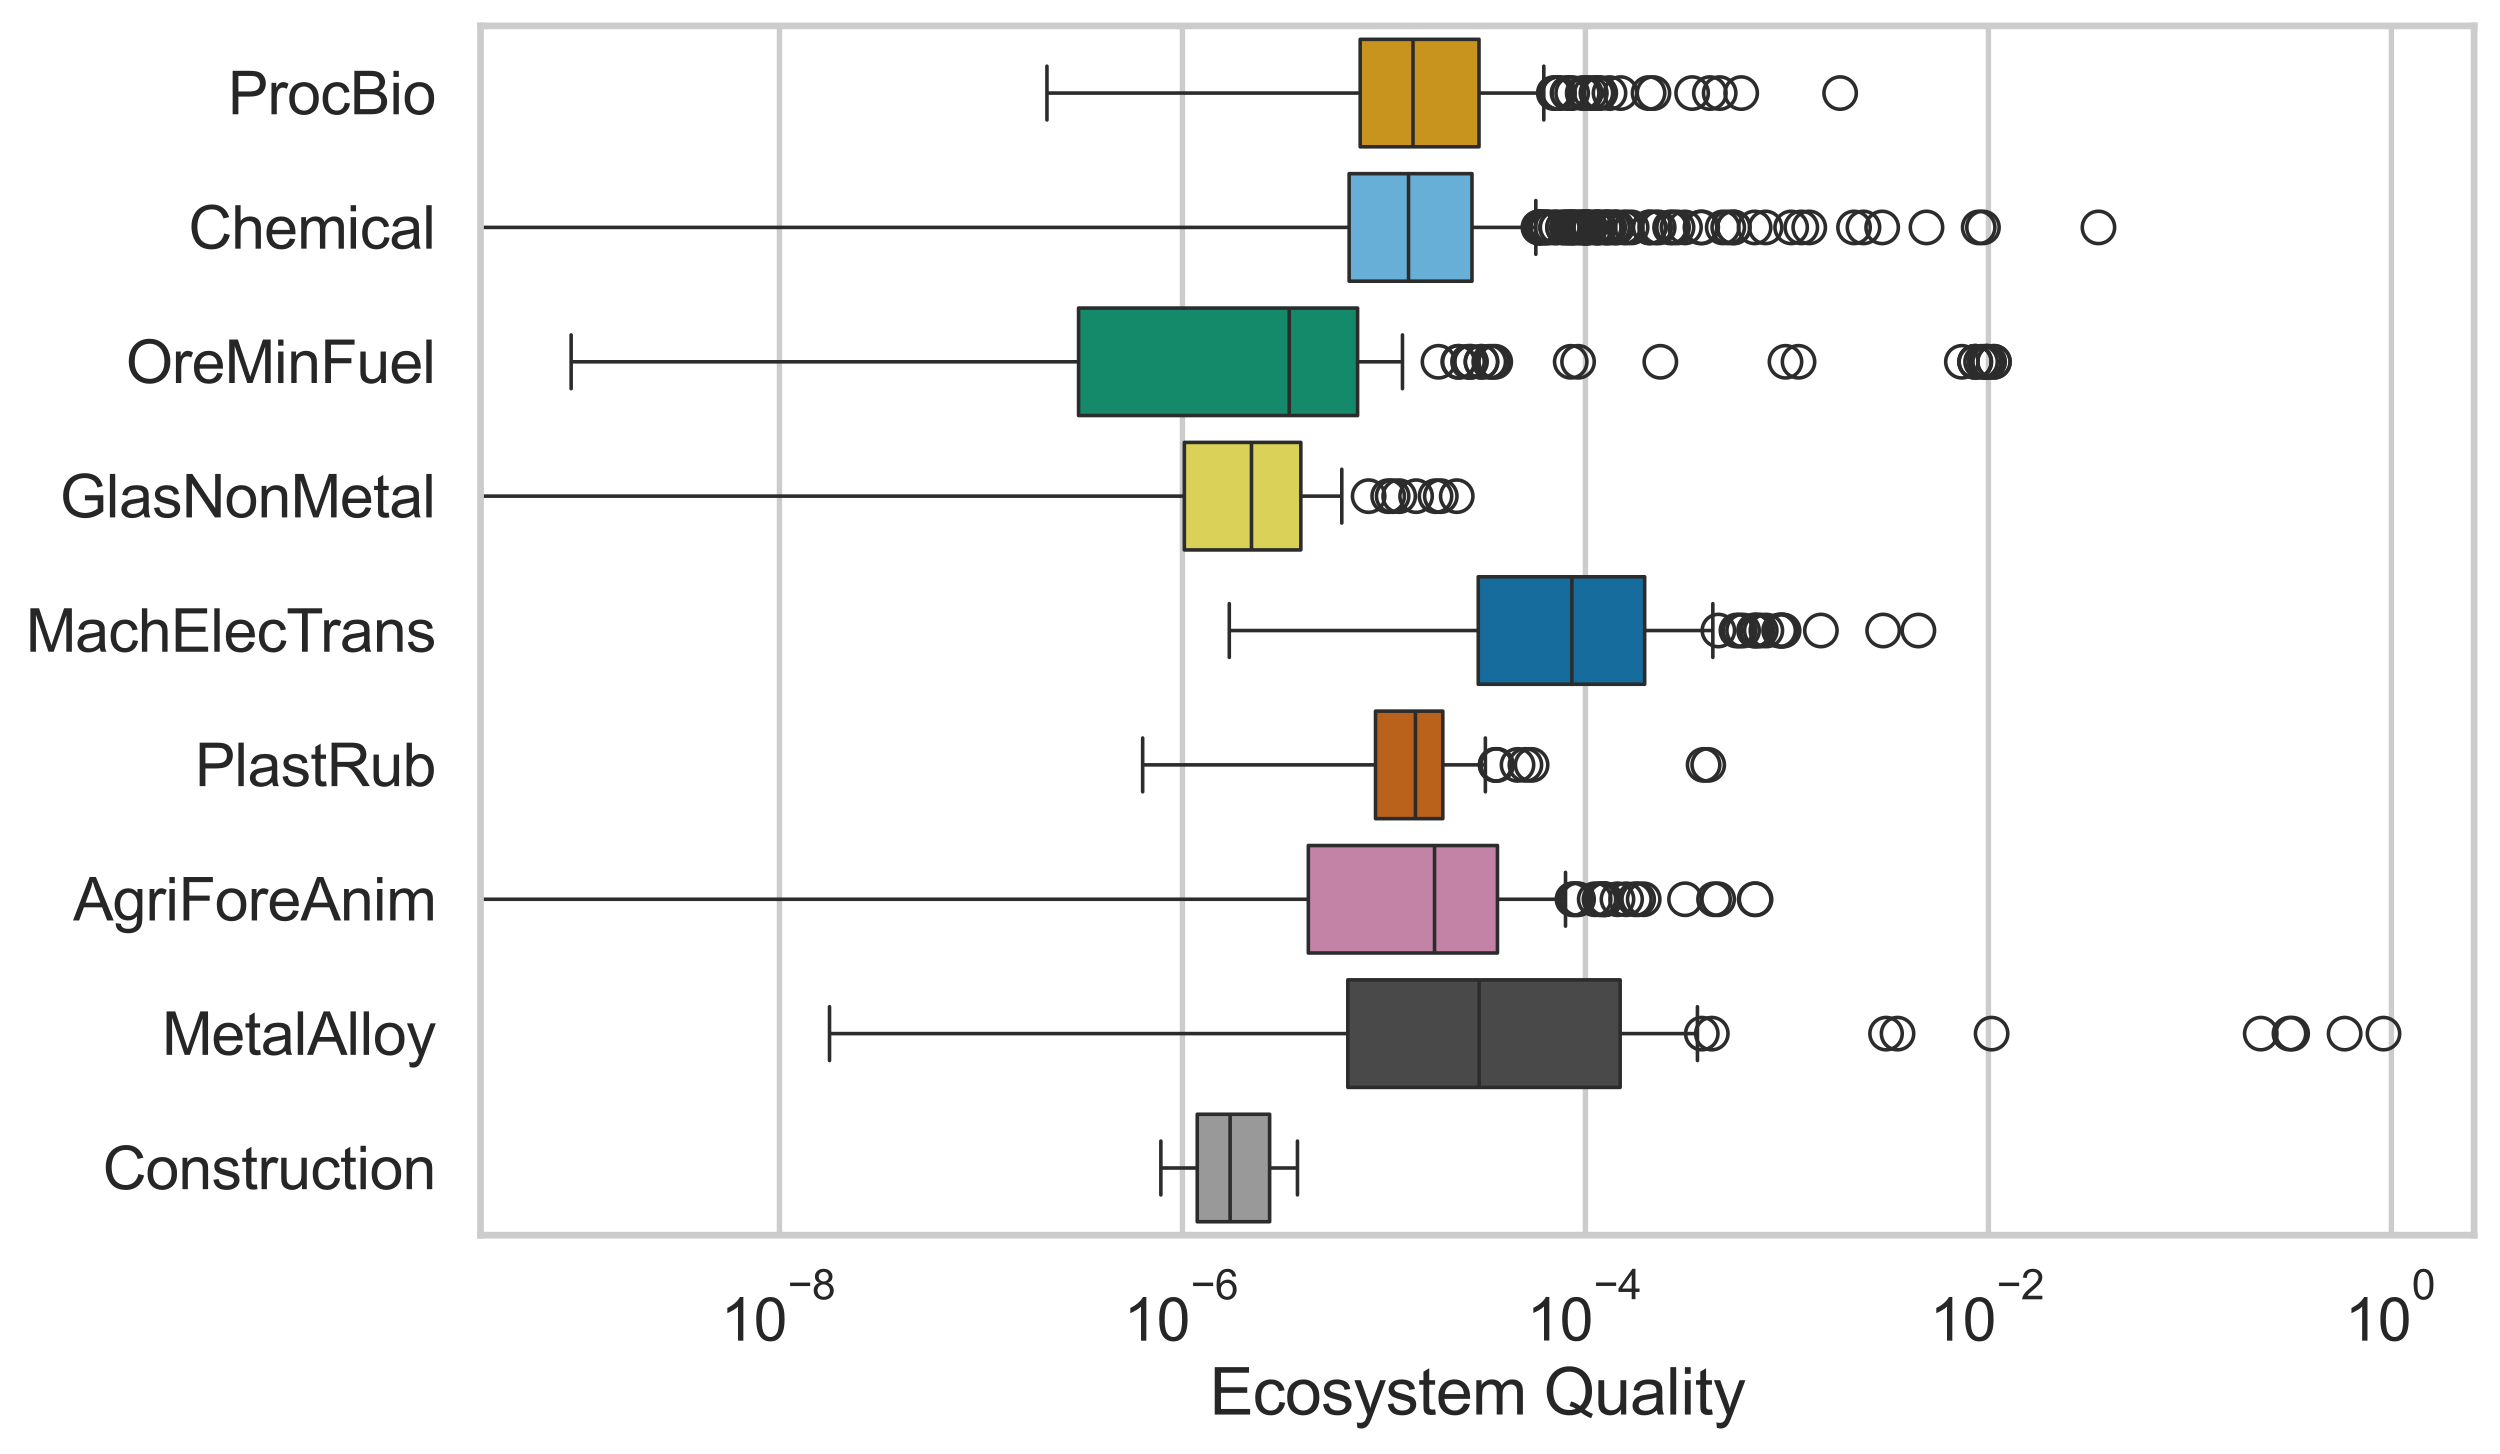 <?xml version="1.0" encoding="utf-8" standalone="no"?>
<!DOCTYPE svg PUBLIC "-//W3C//DTD SVG 1.1//EN"
  "http://www.w3.org/Graphics/SVG/1.1/DTD/svg11.dtd">
<svg xmlns:xlink="http://www.w3.org/1999/xlink" width="695.577pt" height="404.563pt" viewBox="0 0 695.577 404.563" xmlns="http://www.w3.org/2000/svg" version="1.1">
 <defs>
  <style type="text/css">*{stroke-linejoin: round; stroke-linecap: butt}</style>
 </defs>
 <g id="figure_1">
  <g id="patch_1">
   <path d="M 0 404.563 
L 695.577 404.563 
L 695.577 0 
L 0 0 
z
" style="fill: #ffffff"/>
  </g>
  <g id="axes_1">
   <g id="patch_2">
    <path d="M 133.697 343.665 
L 688.377 343.665 
L 688.377 7.2 
L 133.697 7.2 
z
" style="fill: #ffffff"/>
   </g>
   <g id="matplotlib.axis_1">
    <g id="xtick_1">
     <g id="line2d_1">
      <path d="M 216.863 343.665 
L 216.863 7.2 
" clip-path="url(#pab18189f89)" style="fill: none; stroke: #cccccc; stroke-width: 1.5; stroke-linecap: round"/>
     </g>
     <g id="text_1">
      <!-- $\mathdefault{10^{-8}}$ -->
      <g style="fill: #262626" transform="translate(200.528 373.18) scale(0.165 -0.165)">
       <defs>
        <path id="ArialMT-31" d="M 2384 0 
L 1822 0 
L 1822 3584 
Q 1619 3391 1289 3197 
Q 959 3003 697 2906 
L 697 3450 
Q 1169 3672 1522 3987 
Q 1875 4303 2022 4600 
L 2384 4600 
L 2384 0 
z
" transform="scale(0.016)"/>
        <path id="ArialMT-30" d="M 266 2259 
Q 266 3072 433 3567 
Q 600 4063 929 4331 
Q 1259 4600 1759 4600 
Q 2128 4600 2406 4451 
Q 2684 4303 2865 4023 
Q 3047 3744 3150 3342 
Q 3253 2941 3253 2259 
Q 3253 1453 3087 958 
Q 2922 463 2592 192 
Q 2263 -78 1759 -78 
Q 1097 -78 719 397 
Q 266 969 266 2259 
z
M 844 2259 
Q 844 1131 1108 757 
Q 1372 384 1759 384 
Q 2147 384 2411 759 
Q 2675 1134 2675 2259 
Q 2675 3391 2411 3762 
Q 2147 4134 1753 4134 
Q 1366 4134 1134 3806 
Q 844 3388 844 2259 
z
" transform="scale(0.016)"/>
        <path id="ArialMT-2212" d="M 3381 1997 
L 356 1997 
L 356 2522 
L 3381 2522 
L 3381 1997 
z
" transform="scale(0.016)"/>
        <path id="ArialMT-38" d="M 1131 2484 
Q 781 2613 612 2850 
Q 444 3088 444 3419 
Q 444 3919 803 4259 
Q 1163 4600 1759 4600 
Q 2359 4600 2725 4251 
Q 3091 3903 3091 3403 
Q 3091 3084 2923 2848 
Q 2756 2613 2416 2484 
Q 2838 2347 3058 2040 
Q 3278 1734 3278 1309 
Q 3278 722 2862 322 
Q 2447 -78 1769 -78 
Q 1091 -78 675 323 
Q 259 725 259 1325 
Q 259 1772 486 2073 
Q 713 2375 1131 2484 
z
M 1019 3438 
Q 1019 3113 1228 2906 
Q 1438 2700 1772 2700 
Q 2097 2700 2305 2904 
Q 2513 3109 2513 3406 
Q 2513 3716 2298 3927 
Q 2084 4138 1766 4138 
Q 1444 4138 1231 3931 
Q 1019 3725 1019 3438 
z
M 838 1322 
Q 838 1081 952 856 
Q 1066 631 1291 507 
Q 1516 384 1775 384 
Q 2178 384 2440 643 
Q 2703 903 2703 1303 
Q 2703 1709 2433 1975 
Q 2163 2241 1756 2241 
Q 1359 2241 1098 1978 
Q 838 1716 838 1322 
z
" transform="scale(0.016)"/>
       </defs>
       <use xlink:href="#ArialMT-31" transform="translate(0 0.994)"/>
       <use xlink:href="#ArialMT-30" transform="translate(55.615 0.994)"/>
       <use xlink:href="#ArialMT-2212" transform="translate(112.973 70.688) scale(0.7)"/>
       <use xlink:href="#ArialMT-38" transform="translate(153.852 70.688) scale(0.7)"/>
      </g>
     </g>
    </g>
    <g id="xtick_2">
     <g id="line2d_2">
      <path d="M 328.988 343.665 
L 328.988 7.2 
" clip-path="url(#pab18189f89)" style="fill: none; stroke: #cccccc; stroke-width: 1.5; stroke-linecap: round"/>
     </g>
     <g id="text_2">
      <!-- $\mathdefault{10^{-6}}$ -->
      <g style="fill: #262626" transform="translate(312.653 373.18) scale(0.165 -0.165)">
       <defs>
        <path id="ArialMT-36" d="M 3184 3459 
L 2625 3416 
Q 2550 3747 2413 3897 
Q 2184 4138 1850 4138 
Q 1581 4138 1378 3988 
Q 1113 3794 959 3422 
Q 806 3050 800 2363 
Q 1003 2672 1297 2822 
Q 1591 2972 1913 2972 
Q 2475 2972 2870 2558 
Q 3266 2144 3266 1488 
Q 3266 1056 3080 686 
Q 2894 316 2569 119 
Q 2244 -78 1831 -78 
Q 1128 -78 684 439 
Q 241 956 241 2144 
Q 241 3472 731 4075 
Q 1159 4600 1884 4600 
Q 2425 4600 2770 4297 
Q 3116 3994 3184 3459 
z
M 888 1484 
Q 888 1194 1011 928 
Q 1134 663 1356 523 
Q 1578 384 1822 384 
Q 2178 384 2434 671 
Q 2691 959 2691 1453 
Q 2691 1928 2437 2201 
Q 2184 2475 1800 2475 
Q 1419 2475 1153 2201 
Q 888 1928 888 1484 
z
" transform="scale(0.016)"/>
       </defs>
       <use xlink:href="#ArialMT-31" transform="translate(0 0.994)"/>
       <use xlink:href="#ArialMT-30" transform="translate(55.615 0.994)"/>
       <use xlink:href="#ArialMT-2212" transform="translate(112.973 70.688) scale(0.7)"/>
       <use xlink:href="#ArialMT-36" transform="translate(153.852 70.688) scale(0.7)"/>
      </g>
     </g>
    </g>
    <g id="xtick_3">
     <g id="line2d_3">
      <path d="M 441.113 343.665 
L 441.113 7.2 
" clip-path="url(#pab18189f89)" style="fill: none; stroke: #cccccc; stroke-width: 1.5; stroke-linecap: round"/>
     </g>
     <g id="text_3">
      <!-- $\mathdefault{10^{-4}}$ -->
      <g style="fill: #262626" transform="translate(424.778 373.015) scale(0.165 -0.165)">
       <defs>
        <path id="ArialMT-34" d="M 2069 0 
L 2069 1097 
L 81 1097 
L 81 1613 
L 2172 4581 
L 2631 4581 
L 2631 1613 
L 3250 1613 
L 3250 1097 
L 2631 1097 
L 2631 0 
L 2069 0 
z
M 2069 1613 
L 2069 3678 
L 634 1613 
L 2069 1613 
z
" transform="scale(0.016)"/>
       </defs>
       <use xlink:href="#ArialMT-31" transform="translate(0 0.202)"/>
       <use xlink:href="#ArialMT-30" transform="translate(55.615 0.202)"/>
       <use xlink:href="#ArialMT-2212" transform="translate(112.973 69.895) scale(0.7)"/>
       <use xlink:href="#ArialMT-34" transform="translate(153.852 69.895) scale(0.7)"/>
      </g>
     </g>
    </g>
    <g id="xtick_4">
     <g id="line2d_4">
      <path d="M 553.239 343.665 
L 553.239 7.2 
" clip-path="url(#pab18189f89)" style="fill: none; stroke: #cccccc; stroke-width: 1.5; stroke-linecap: round"/>
     </g>
     <g id="text_4">
      <!-- $\mathdefault{10^{-2}}$ -->
      <g style="fill: #262626" transform="translate(536.904 373.18) scale(0.165 -0.165)">
       <defs>
        <path id="ArialMT-32" d="M 3222 541 
L 3222 0 
L 194 0 
Q 188 203 259 391 
Q 375 700 629 1000 
Q 884 1300 1366 1694 
Q 2113 2306 2375 2664 
Q 2638 3022 2638 3341 
Q 2638 3675 2398 3904 
Q 2159 4134 1775 4134 
Q 1369 4134 1125 3890 
Q 881 3647 878 3216 
L 300 3275 
Q 359 3922 746 4261 
Q 1134 4600 1788 4600 
Q 2447 4600 2831 4234 
Q 3216 3869 3216 3328 
Q 3216 3053 3103 2787 
Q 2991 2522 2730 2228 
Q 2469 1934 1863 1422 
Q 1356 997 1212 845 
Q 1069 694 975 541 
L 3222 541 
z
" transform="scale(0.016)"/>
       </defs>
       <use xlink:href="#ArialMT-31" transform="translate(0 0.994)"/>
       <use xlink:href="#ArialMT-30" transform="translate(55.615 0.994)"/>
       <use xlink:href="#ArialMT-2212" transform="translate(112.973 70.688) scale(0.7)"/>
       <use xlink:href="#ArialMT-32" transform="translate(153.852 70.688) scale(0.7)"/>
      </g>
     </g>
    </g>
    <g id="xtick_5">
     <g id="line2d_5">
      <path d="M 665.364 343.665 
L 665.364 7.2 
" clip-path="url(#pab18189f89)" style="fill: none; stroke: #cccccc; stroke-width: 1.5; stroke-linecap: round"/>
     </g>
     <g id="text_5">
      <!-- $\mathdefault{10^{0}}$ -->
      <g style="fill: #262626" transform="translate(652.411 373.18) scale(0.165 -0.165)">
       <use xlink:href="#ArialMT-31" transform="translate(0 0.994)"/>
       <use xlink:href="#ArialMT-30" transform="translate(55.615 0.994)"/>
       <use xlink:href="#ArialMT-30" transform="translate(112.973 70.688) scale(0.7)"/>
      </g>
     </g>
    </g>
    <g id="text_6">
     <!-- Ecosystem Quality -->
     <g style="fill: #262626" transform="translate(336.517 393.574) scale(0.18 -0.18)">
      <defs>
       <path id="ArialMT-45" d="M 506 0 
L 506 4581 
L 3819 4581 
L 3819 4041 
L 1113 4041 
L 1113 2638 
L 3647 2638 
L 3647 2100 
L 1113 2100 
L 1113 541 
L 3925 541 
L 3925 0 
L 506 0 
z
" transform="scale(0.016)"/>
       <path id="ArialMT-63" d="M 2588 1216 
L 3141 1144 
Q 3050 572 2676 248 
Q 2303 -75 1759 -75 
Q 1078 -75 664 370 
Q 250 816 250 1647 
Q 250 2184 428 2587 
Q 606 2991 970 3192 
Q 1334 3394 1763 3394 
Q 2303 3394 2647 3120 
Q 2991 2847 3088 2344 
L 2541 2259 
Q 2463 2594 2264 2762 
Q 2066 2931 1784 2931 
Q 1359 2931 1093 2626 
Q 828 2322 828 1663 
Q 828 994 1084 691 
Q 1341 388 1753 388 
Q 2084 388 2306 591 
Q 2528 794 2588 1216 
z
" transform="scale(0.016)"/>
       <path id="ArialMT-6f" d="M 213 1659 
Q 213 2581 725 3025 
Q 1153 3394 1769 3394 
Q 2453 3394 2887 2945 
Q 3322 2497 3322 1706 
Q 3322 1066 3130 698 
Q 2938 331 2570 128 
Q 2203 -75 1769 -75 
Q 1072 -75 642 372 
Q 213 819 213 1659 
z
M 791 1659 
Q 791 1022 1069 705 
Q 1347 388 1769 388 
Q 2188 388 2466 706 
Q 2744 1025 2744 1678 
Q 2744 2294 2464 2611 
Q 2184 2928 1769 2928 
Q 1347 2928 1069 2612 
Q 791 2297 791 1659 
z
" transform="scale(0.016)"/>
       <path id="ArialMT-73" d="M 197 991 
L 753 1078 
Q 800 744 1014 566 
Q 1228 388 1613 388 
Q 2000 388 2187 545 
Q 2375 703 2375 916 
Q 2375 1106 2209 1216 
Q 2094 1291 1634 1406 
Q 1016 1563 777 1677 
Q 538 1791 414 1992 
Q 291 2194 291 2438 
Q 291 2659 392 2848 
Q 494 3038 669 3163 
Q 800 3259 1026 3326 
Q 1253 3394 1513 3394 
Q 1903 3394 2198 3281 
Q 2494 3169 2634 2976 
Q 2775 2784 2828 2463 
L 2278 2388 
Q 2241 2644 2061 2787 
Q 1881 2931 1553 2931 
Q 1166 2931 1000 2803 
Q 834 2675 834 2503 
Q 834 2394 903 2306 
Q 972 2216 1119 2156 
Q 1203 2125 1616 2013 
Q 2213 1853 2448 1751 
Q 2684 1650 2818 1456 
Q 2953 1263 2953 975 
Q 2953 694 2789 445 
Q 2625 197 2315 61 
Q 2006 -75 1616 -75 
Q 969 -75 630 194 
Q 291 463 197 991 
z
" transform="scale(0.016)"/>
       <path id="ArialMT-79" d="M 397 -1278 
L 334 -750 
Q 519 -800 656 -800 
Q 844 -800 956 -737 
Q 1069 -675 1141 -563 
Q 1194 -478 1313 -144 
Q 1328 -97 1363 -6 
L 103 3319 
L 709 3319 
L 1400 1397 
Q 1534 1031 1641 628 
Q 1738 1016 1872 1384 
L 2581 3319 
L 3144 3319 
L 1881 -56 
Q 1678 -603 1566 -809 
Q 1416 -1088 1222 -1217 
Q 1028 -1347 759 -1347 
Q 597 -1347 397 -1278 
z
" transform="scale(0.016)"/>
       <path id="ArialMT-74" d="M 1650 503 
L 1731 6 
Q 1494 -44 1306 -44 
Q 1000 -44 831 53 
Q 663 150 594 308 
Q 525 466 525 972 
L 525 2881 
L 113 2881 
L 113 3319 
L 525 3319 
L 525 4141 
L 1084 4478 
L 1084 3319 
L 1650 3319 
L 1650 2881 
L 1084 2881 
L 1084 941 
Q 1084 700 1114 631 
Q 1144 563 1211 522 
Q 1278 481 1403 481 
Q 1497 481 1650 503 
z
" transform="scale(0.016)"/>
       <path id="ArialMT-65" d="M 2694 1069 
L 3275 997 
Q 3138 488 2766 206 
Q 2394 -75 1816 -75 
Q 1088 -75 661 373 
Q 234 822 234 1631 
Q 234 2469 665 2931 
Q 1097 3394 1784 3394 
Q 2450 3394 2872 2941 
Q 3294 2488 3294 1666 
Q 3294 1616 3291 1516 
L 816 1516 
Q 847 969 1125 678 
Q 1403 388 1819 388 
Q 2128 388 2347 550 
Q 2566 713 2694 1069 
z
M 847 1978 
L 2700 1978 
Q 2663 2397 2488 2606 
Q 2219 2931 1791 2931 
Q 1403 2931 1139 2672 
Q 875 2413 847 1978 
z
" transform="scale(0.016)"/>
       <path id="ArialMT-6d" d="M 422 0 
L 422 3319 
L 925 3319 
L 925 2853 
Q 1081 3097 1340 3245 
Q 1600 3394 1931 3394 
Q 2300 3394 2536 3241 
Q 2772 3088 2869 2813 
Q 3263 3394 3894 3394 
Q 4388 3394 4653 3120 
Q 4919 2847 4919 2278 
L 4919 0 
L 4359 0 
L 4359 2091 
Q 4359 2428 4304 2576 
Q 4250 2725 4106 2815 
Q 3963 2906 3769 2906 
Q 3419 2906 3187 2673 
Q 2956 2441 2956 1928 
L 2956 0 
L 2394 0 
L 2394 2156 
Q 2394 2531 2256 2718 
Q 2119 2906 1806 2906 
Q 1569 2906 1367 2781 
Q 1166 2656 1075 2415 
Q 984 2175 984 1722 
L 984 0 
L 422 0 
z
" transform="scale(0.016)"/>
       <path id="ArialMT-20" transform="scale(0.016)"/>
       <path id="ArialMT-51" d="M 3966 491 
Q 4388 200 4744 66 
L 4566 -356 
Q 4072 -178 3581 206 
Q 3072 -78 2456 -78 
Q 1834 -78 1328 222 
Q 822 522 548 1065 
Q 275 1609 275 2291 
Q 275 2969 550 3525 
Q 825 4081 1333 4372 
Q 1841 4663 2469 4663 
Q 3103 4663 3612 4361 
Q 4122 4059 4389 3517 
Q 4656 2975 4656 2294 
Q 4656 1728 4484 1276 
Q 4313 825 3966 491 
z
M 2631 1266 
Q 3156 1119 3497 828 
Q 4031 1316 4031 2294 
Q 4031 2850 3842 3265 
Q 3653 3681 3289 3911 
Q 2925 4141 2472 4141 
Q 1794 4141 1347 3677 
Q 900 3213 900 2291 
Q 900 1397 1342 919 
Q 1784 441 2472 441 
Q 2797 441 3084 563 
Q 2800 747 2484 825 
L 2631 1266 
z
" transform="scale(0.016)"/>
       <path id="ArialMT-75" d="M 2597 0 
L 2597 488 
Q 2209 -75 1544 -75 
Q 1250 -75 995 37 
Q 741 150 617 320 
Q 494 491 444 738 
Q 409 903 409 1263 
L 409 3319 
L 972 3319 
L 972 1478 
Q 972 1038 1006 884 
Q 1059 663 1231 536 
Q 1403 409 1656 409 
Q 1909 409 2131 539 
Q 2353 669 2445 892 
Q 2538 1116 2538 1541 
L 2538 3319 
L 3100 3319 
L 3100 0 
L 2597 0 
z
" transform="scale(0.016)"/>
       <path id="ArialMT-61" d="M 2588 409 
Q 2275 144 1986 34 
Q 1697 -75 1366 -75 
Q 819 -75 525 192 
Q 231 459 231 875 
Q 231 1119 342 1320 
Q 453 1522 633 1644 
Q 813 1766 1038 1828 
Q 1203 1872 1538 1913 
Q 2219 1994 2541 2106 
Q 2544 2222 2544 2253 
Q 2544 2597 2384 2738 
Q 2169 2928 1744 2928 
Q 1347 2928 1158 2789 
Q 969 2650 878 2297 
L 328 2372 
Q 403 2725 575 2942 
Q 747 3159 1072 3276 
Q 1397 3394 1825 3394 
Q 2250 3394 2515 3294 
Q 2781 3194 2906 3042 
Q 3031 2891 3081 2659 
Q 3109 2516 3109 2141 
L 3109 1391 
Q 3109 606 3145 398 
Q 3181 191 3288 0 
L 2700 0 
Q 2613 175 2588 409 
z
M 2541 1666 
Q 2234 1541 1622 1453 
Q 1275 1403 1131 1340 
Q 988 1278 909 1158 
Q 831 1038 831 891 
Q 831 666 1001 516 
Q 1172 366 1500 366 
Q 1825 366 2078 508 
Q 2331 650 2450 897 
Q 2541 1088 2541 1459 
L 2541 1666 
z
" transform="scale(0.016)"/>
       <path id="ArialMT-6c" d="M 409 0 
L 409 4581 
L 972 4581 
L 972 0 
L 409 0 
z
" transform="scale(0.016)"/>
       <path id="ArialMT-69" d="M 425 3934 
L 425 4581 
L 988 4581 
L 988 3934 
L 425 3934 
z
M 425 0 
L 425 3319 
L 988 3319 
L 988 0 
L 425 0 
z
" transform="scale(0.016)"/>
      </defs>
      <use xlink:href="#ArialMT-45"/>
      <use xlink:href="#ArialMT-63" transform="translate(66.699 0)"/>
      <use xlink:href="#ArialMT-6f" transform="translate(116.699 0)"/>
      <use xlink:href="#ArialMT-73" transform="translate(172.314 0)"/>
      <use xlink:href="#ArialMT-79" transform="translate(222.314 0)"/>
      <use xlink:href="#ArialMT-73" transform="translate(272.314 0)"/>
      <use xlink:href="#ArialMT-74" transform="translate(322.314 0)"/>
      <use xlink:href="#ArialMT-65" transform="translate(350.098 0)"/>
      <use xlink:href="#ArialMT-6d" transform="translate(405.713 0)"/>
      <use xlink:href="#ArialMT-20" transform="translate(489.014 0)"/>
      <use xlink:href="#ArialMT-51" transform="translate(516.797 0)"/>
      <use xlink:href="#ArialMT-75" transform="translate(594.58 0)"/>
      <use xlink:href="#ArialMT-61" transform="translate(650.195 0)"/>
      <use xlink:href="#ArialMT-6c" transform="translate(705.811 0)"/>
      <use xlink:href="#ArialMT-69" transform="translate(728.027 0)"/>
      <use xlink:href="#ArialMT-74" transform="translate(750.244 0)"/>
      <use xlink:href="#ArialMT-79" transform="translate(778.027 0)"/>
     </g>
    </g>
   </g>
   <g id="matplotlib.axis_2">
    <g id="ytick_1">
     <g id="text_7">
      <!-- ProcBio -->
      <g style="fill: #262626" transform="translate(63.424 31.798) scale(0.165 -0.165)">
       <defs>
        <path id="ArialMT-50" d="M 494 0 
L 494 4581 
L 2222 4581 
Q 2678 4581 2919 4538 
Q 3256 4481 3484 4323 
Q 3713 4166 3852 3881 
Q 3991 3597 3991 3256 
Q 3991 2672 3619 2267 
Q 3247 1863 2275 1863 
L 1100 1863 
L 1100 0 
L 494 0 
z
M 1100 2403 
L 2284 2403 
Q 2872 2403 3119 2622 
Q 3366 2841 3366 3238 
Q 3366 3525 3220 3729 
Q 3075 3934 2838 4000 
Q 2684 4041 2272 4041 
L 1100 4041 
L 1100 2403 
z
" transform="scale(0.016)"/>
        <path id="ArialMT-72" d="M 416 0 
L 416 3319 
L 922 3319 
L 922 2816 
Q 1116 3169 1280 3281 
Q 1444 3394 1641 3394 
Q 1925 3394 2219 3213 
L 2025 2691 
Q 1819 2813 1613 2813 
Q 1428 2813 1281 2702 
Q 1134 2591 1072 2394 
Q 978 2094 978 1738 
L 978 0 
L 416 0 
z
" transform="scale(0.016)"/>
        <path id="ArialMT-42" d="M 469 0 
L 469 4581 
L 2188 4581 
Q 2713 4581 3030 4442 
Q 3347 4303 3526 4014 
Q 3706 3725 3706 3409 
Q 3706 3116 3547 2856 
Q 3388 2597 3066 2438 
Q 3481 2316 3704 2022 
Q 3928 1728 3928 1328 
Q 3928 1006 3792 729 
Q 3656 453 3456 303 
Q 3256 153 2954 76 
Q 2653 0 2216 0 
L 469 0 
z
M 1075 2656 
L 2066 2656 
Q 2469 2656 2644 2709 
Q 2875 2778 2992 2937 
Q 3109 3097 3109 3338 
Q 3109 3566 3000 3739 
Q 2891 3913 2687 3977 
Q 2484 4041 1991 4041 
L 1075 4041 
L 1075 2656 
z
M 1075 541 
L 2216 541 
Q 2509 541 2628 563 
Q 2838 600 2978 687 
Q 3119 775 3209 942 
Q 3300 1109 3300 1328 
Q 3300 1584 3169 1773 
Q 3038 1963 2805 2039 
Q 2572 2116 2134 2116 
L 1075 2116 
L 1075 541 
z
" transform="scale(0.016)"/>
       </defs>
       <use xlink:href="#ArialMT-50"/>
       <use xlink:href="#ArialMT-72" transform="translate(66.699 0)"/>
       <use xlink:href="#ArialMT-6f" transform="translate(100 0)"/>
       <use xlink:href="#ArialMT-63" transform="translate(155.615 0)"/>
       <use xlink:href="#ArialMT-42" transform="translate(205.615 0)"/>
       <use xlink:href="#ArialMT-69" transform="translate(272.314 0)"/>
       <use xlink:href="#ArialMT-6f" transform="translate(294.531 0)"/>
      </g>
     </g>
    </g>
    <g id="ytick_2">
     <g id="text_8">
      <!-- Chemical -->
      <g style="fill: #262626" transform="translate(52.428 69.183) scale(0.165 -0.165)">
       <defs>
        <path id="ArialMT-43" d="M 3763 1606 
L 4369 1453 
Q 4178 706 3683 314 
Q 3188 -78 2472 -78 
Q 1731 -78 1267 223 
Q 803 525 561 1097 
Q 319 1669 319 2325 
Q 319 3041 592 3573 
Q 866 4106 1370 4382 
Q 1875 4659 2481 4659 
Q 3169 4659 3637 4309 
Q 4106 3959 4291 3325 
L 3694 3184 
Q 3534 3684 3231 3912 
Q 2928 4141 2469 4141 
Q 1941 4141 1586 3887 
Q 1231 3634 1087 3207 
Q 944 2781 944 2328 
Q 944 1744 1114 1308 
Q 1284 872 1643 656 
Q 2003 441 2422 441 
Q 2931 441 3284 734 
Q 3638 1028 3763 1606 
z
" transform="scale(0.016)"/>
        <path id="ArialMT-68" d="M 422 0 
L 422 4581 
L 984 4581 
L 984 2938 
Q 1378 3394 1978 3394 
Q 2347 3394 2619 3248 
Q 2891 3103 3008 2847 
Q 3125 2591 3125 2103 
L 3125 0 
L 2563 0 
L 2563 2103 
Q 2563 2525 2380 2717 
Q 2197 2909 1863 2909 
Q 1613 2909 1392 2779 
Q 1172 2650 1078 2428 
Q 984 2206 984 1816 
L 984 0 
L 422 0 
z
" transform="scale(0.016)"/>
       </defs>
       <use xlink:href="#ArialMT-43"/>
       <use xlink:href="#ArialMT-68" transform="translate(72.217 0)"/>
       <use xlink:href="#ArialMT-65" transform="translate(127.832 0)"/>
       <use xlink:href="#ArialMT-6d" transform="translate(183.447 0)"/>
       <use xlink:href="#ArialMT-69" transform="translate(266.748 0)"/>
       <use xlink:href="#ArialMT-63" transform="translate(288.965 0)"/>
       <use xlink:href="#ArialMT-61" transform="translate(338.965 0)"/>
       <use xlink:href="#ArialMT-6c" transform="translate(394.58 0)"/>
      </g>
     </g>
    </g>
    <g id="ytick_3">
     <g id="text_9">
      <!-- OreMinFuel -->
      <g style="fill: #262626" transform="translate(35.013 106.568) scale(0.165 -0.165)">
       <defs>
        <path id="ArialMT-4f" d="M 309 2231 
Q 309 3372 921 4017 
Q 1534 4663 2503 4663 
Q 3138 4663 3647 4359 
Q 4156 4056 4423 3514 
Q 4691 2972 4691 2284 
Q 4691 1588 4409 1038 
Q 4128 488 3612 205 
Q 3097 -78 2500 -78 
Q 1853 -78 1343 234 
Q 834 547 571 1087 
Q 309 1628 309 2231 
z
M 934 2222 
Q 934 1394 1379 917 
Q 1825 441 2497 441 
Q 3181 441 3623 922 
Q 4066 1403 4066 2288 
Q 4066 2847 3877 3264 
Q 3688 3681 3323 3911 
Q 2959 4141 2506 4141 
Q 1863 4141 1398 3698 
Q 934 3256 934 2222 
z
" transform="scale(0.016)"/>
        <path id="ArialMT-4d" d="M 475 0 
L 475 4581 
L 1388 4581 
L 2472 1338 
Q 2622 884 2691 659 
Q 2769 909 2934 1394 
L 4031 4581 
L 4847 4581 
L 4847 0 
L 4263 0 
L 4263 3834 
L 2931 0 
L 2384 0 
L 1059 3900 
L 1059 0 
L 475 0 
z
" transform="scale(0.016)"/>
        <path id="ArialMT-6e" d="M 422 0 
L 422 3319 
L 928 3319 
L 928 2847 
Q 1294 3394 1984 3394 
Q 2284 3394 2536 3286 
Q 2788 3178 2913 3003 
Q 3038 2828 3088 2588 
Q 3119 2431 3119 2041 
L 3119 0 
L 2556 0 
L 2556 2019 
Q 2556 2363 2490 2533 
Q 2425 2703 2258 2804 
Q 2091 2906 1866 2906 
Q 1506 2906 1245 2678 
Q 984 2450 984 1813 
L 984 0 
L 422 0 
z
" transform="scale(0.016)"/>
        <path id="ArialMT-46" d="M 525 0 
L 525 4581 
L 3616 4581 
L 3616 4041 
L 1131 4041 
L 1131 2622 
L 3281 2622 
L 3281 2081 
L 1131 2081 
L 1131 0 
L 525 0 
z
" transform="scale(0.016)"/>
       </defs>
       <use xlink:href="#ArialMT-4f"/>
       <use xlink:href="#ArialMT-72" transform="translate(77.783 0)"/>
       <use xlink:href="#ArialMT-65" transform="translate(111.084 0)"/>
       <use xlink:href="#ArialMT-4d" transform="translate(166.699 0)"/>
       <use xlink:href="#ArialMT-69" transform="translate(250 0)"/>
       <use xlink:href="#ArialMT-6e" transform="translate(272.217 0)"/>
       <use xlink:href="#ArialMT-46" transform="translate(327.832 0)"/>
       <use xlink:href="#ArialMT-75" transform="translate(388.916 0)"/>
       <use xlink:href="#ArialMT-65" transform="translate(444.531 0)"/>
       <use xlink:href="#ArialMT-6c" transform="translate(500.146 0)"/>
      </g>
     </g>
    </g>
    <g id="ytick_4">
     <g id="text_10">
      <!-- GlasNonMetal -->
      <g style="fill: #262626" transform="translate(16.659 143.953) scale(0.165 -0.165)">
       <defs>
        <path id="ArialMT-47" d="M 2638 1797 
L 2638 2334 
L 4578 2338 
L 4578 638 
Q 4131 281 3656 101 
Q 3181 -78 2681 -78 
Q 2006 -78 1454 211 
Q 903 500 622 1047 
Q 341 1594 341 2269 
Q 341 2938 620 3517 
Q 900 4097 1425 4378 
Q 1950 4659 2634 4659 
Q 3131 4659 3532 4498 
Q 3934 4338 4162 4050 
Q 4391 3763 4509 3300 
L 3963 3150 
Q 3859 3500 3706 3700 
Q 3553 3900 3268 4020 
Q 2984 4141 2638 4141 
Q 2222 4141 1919 4014 
Q 1616 3888 1430 3681 
Q 1244 3475 1141 3228 
Q 966 2803 966 2306 
Q 966 1694 1177 1281 
Q 1388 869 1791 669 
Q 2194 469 2647 469 
Q 3041 469 3416 620 
Q 3791 772 3984 944 
L 3984 1797 
L 2638 1797 
z
" transform="scale(0.016)"/>
        <path id="ArialMT-4e" d="M 488 0 
L 488 4581 
L 1109 4581 
L 3516 984 
L 3516 4581 
L 4097 4581 
L 4097 0 
L 3475 0 
L 1069 3600 
L 1069 0 
L 488 0 
z
" transform="scale(0.016)"/>
       </defs>
       <use xlink:href="#ArialMT-47"/>
       <use xlink:href="#ArialMT-6c" transform="translate(77.783 0)"/>
       <use xlink:href="#ArialMT-61" transform="translate(100 0)"/>
       <use xlink:href="#ArialMT-73" transform="translate(155.615 0)"/>
       <use xlink:href="#ArialMT-4e" transform="translate(205.615 0)"/>
       <use xlink:href="#ArialMT-6f" transform="translate(277.832 0)"/>
       <use xlink:href="#ArialMT-6e" transform="translate(333.447 0)"/>
       <use xlink:href="#ArialMT-4d" transform="translate(389.062 0)"/>
       <use xlink:href="#ArialMT-65" transform="translate(472.363 0)"/>
       <use xlink:href="#ArialMT-74" transform="translate(527.979 0)"/>
       <use xlink:href="#ArialMT-61" transform="translate(555.762 0)"/>
       <use xlink:href="#ArialMT-6c" transform="translate(611.377 0)"/>
      </g>
     </g>
    </g>
    <g id="ytick_5">
     <g id="text_11">
      <!-- MachElecTrans -->
      <g style="fill: #262626" transform="translate(7.2 181.337) scale(0.165 -0.165)">
       <defs>
        <path id="ArialMT-54" d="M 1659 0 
L 1659 4041 
L 150 4041 
L 150 4581 
L 3781 4581 
L 3781 4041 
L 2266 4041 
L 2266 0 
L 1659 0 
z
" transform="scale(0.016)"/>
       </defs>
       <use xlink:href="#ArialMT-4d"/>
       <use xlink:href="#ArialMT-61" transform="translate(83.301 0)"/>
       <use xlink:href="#ArialMT-63" transform="translate(138.916 0)"/>
       <use xlink:href="#ArialMT-68" transform="translate(188.916 0)"/>
       <use xlink:href="#ArialMT-45" transform="translate(244.531 0)"/>
       <use xlink:href="#ArialMT-6c" transform="translate(311.23 0)"/>
       <use xlink:href="#ArialMT-65" transform="translate(333.447 0)"/>
       <use xlink:href="#ArialMT-63" transform="translate(389.062 0)"/>
       <use xlink:href="#ArialMT-54" transform="translate(439.062 0)"/>
       <use xlink:href="#ArialMT-72" transform="translate(496.396 0)"/>
       <use xlink:href="#ArialMT-61" transform="translate(529.697 0)"/>
       <use xlink:href="#ArialMT-6e" transform="translate(585.312 0)"/>
       <use xlink:href="#ArialMT-73" transform="translate(640.928 0)"/>
      </g>
     </g>
    </g>
    <g id="ytick_6">
     <g id="text_12">
      <!-- PlastRub -->
      <g style="fill: #262626" transform="translate(54.248 218.722) scale(0.165 -0.165)">
       <defs>
        <path id="ArialMT-52" d="M 503 0 
L 503 4581 
L 2534 4581 
Q 3147 4581 3465 4457 
Q 3784 4334 3975 4021 
Q 4166 3709 4166 3331 
Q 4166 2844 3850 2509 
Q 3534 2175 2875 2084 
Q 3116 1969 3241 1856 
Q 3506 1613 3744 1247 
L 4541 0 
L 3778 0 
L 3172 953 
Q 2906 1366 2734 1584 
Q 2563 1803 2427 1890 
Q 2291 1978 2150 2013 
Q 2047 2034 1813 2034 
L 1109 2034 
L 1109 0 
L 503 0 
z
M 1109 2559 
L 2413 2559 
Q 2828 2559 3062 2645 
Q 3297 2731 3419 2920 
Q 3541 3109 3541 3331 
Q 3541 3656 3305 3865 
Q 3069 4075 2559 4075 
L 1109 4075 
L 1109 2559 
z
" transform="scale(0.016)"/>
        <path id="ArialMT-62" d="M 941 0 
L 419 0 
L 419 4581 
L 981 4581 
L 981 2947 
Q 1338 3394 1891 3394 
Q 2197 3394 2470 3270 
Q 2744 3147 2920 2923 
Q 3097 2700 3197 2384 
Q 3297 2069 3297 1709 
Q 3297 856 2875 390 
Q 2453 -75 1863 -75 
Q 1275 -75 941 416 
L 941 0 
z
M 934 1684 
Q 934 1088 1097 822 
Q 1363 388 1816 388 
Q 2184 388 2453 708 
Q 2722 1028 2722 1663 
Q 2722 2313 2464 2622 
Q 2206 2931 1841 2931 
Q 1472 2931 1203 2611 
Q 934 2291 934 1684 
z
" transform="scale(0.016)"/>
       </defs>
       <use xlink:href="#ArialMT-50"/>
       <use xlink:href="#ArialMT-6c" transform="translate(66.699 0)"/>
       <use xlink:href="#ArialMT-61" transform="translate(88.916 0)"/>
       <use xlink:href="#ArialMT-73" transform="translate(144.531 0)"/>
       <use xlink:href="#ArialMT-74" transform="translate(194.531 0)"/>
       <use xlink:href="#ArialMT-52" transform="translate(222.314 0)"/>
       <use xlink:href="#ArialMT-75" transform="translate(294.531 0)"/>
       <use xlink:href="#ArialMT-62" transform="translate(350.146 0)"/>
      </g>
     </g>
    </g>
    <g id="ytick_7">
     <g id="text_13">
      <!-- AgriForeAnim -->
      <g style="fill: #262626" transform="translate(20.341 256.107) scale(0.165 -0.165)">
       <defs>
        <path id="ArialMT-41" d="M -9 0 
L 1750 4581 
L 2403 4581 
L 4278 0 
L 3588 0 
L 3053 1388 
L 1138 1388 
L 634 0 
L -9 0 
z
M 1313 1881 
L 2866 1881 
L 2388 3150 
Q 2169 3728 2063 4100 
Q 1975 3659 1816 3225 
L 1313 1881 
z
" transform="scale(0.016)"/>
        <path id="ArialMT-67" d="M 319 -275 
L 866 -356 
Q 900 -609 1056 -725 
Q 1266 -881 1628 -881 
Q 2019 -881 2231 -725 
Q 2444 -569 2519 -288 
Q 2563 -116 2559 434 
Q 2191 0 1641 0 
Q 956 0 581 494 
Q 206 988 206 1678 
Q 206 2153 378 2554 
Q 550 2956 876 3175 
Q 1203 3394 1644 3394 
Q 2231 3394 2613 2919 
L 2613 3319 
L 3131 3319 
L 3131 450 
Q 3131 -325 2973 -648 
Q 2816 -972 2473 -1159 
Q 2131 -1347 1631 -1347 
Q 1038 -1347 672 -1080 
Q 306 -813 319 -275 
z
M 784 1719 
Q 784 1066 1043 766 
Q 1303 466 1694 466 
Q 2081 466 2343 764 
Q 2606 1063 2606 1700 
Q 2606 2309 2336 2618 
Q 2066 2928 1684 2928 
Q 1309 2928 1046 2623 
Q 784 2319 784 1719 
z
" transform="scale(0.016)"/>
       </defs>
       <use xlink:href="#ArialMT-41"/>
       <use xlink:href="#ArialMT-67" transform="translate(66.699 0)"/>
       <use xlink:href="#ArialMT-72" transform="translate(122.314 0)"/>
       <use xlink:href="#ArialMT-69" transform="translate(155.615 0)"/>
       <use xlink:href="#ArialMT-46" transform="translate(177.832 0)"/>
       <use xlink:href="#ArialMT-6f" transform="translate(238.916 0)"/>
       <use xlink:href="#ArialMT-72" transform="translate(294.531 0)"/>
       <use xlink:href="#ArialMT-65" transform="translate(327.832 0)"/>
       <use xlink:href="#ArialMT-41" transform="translate(383.447 0)"/>
       <use xlink:href="#ArialMT-6e" transform="translate(450.146 0)"/>
       <use xlink:href="#ArialMT-69" transform="translate(505.762 0)"/>
       <use xlink:href="#ArialMT-6d" transform="translate(527.979 0)"/>
      </g>
     </g>
    </g>
    <g id="ytick_8">
     <g id="text_14">
      <!-- MetalAlloy -->
      <g style="fill: #262626" transform="translate(45.088 293.492) scale(0.165 -0.165)">
       <use xlink:href="#ArialMT-4d"/>
       <use xlink:href="#ArialMT-65" transform="translate(83.301 0)"/>
       <use xlink:href="#ArialMT-74" transform="translate(138.916 0)"/>
       <use xlink:href="#ArialMT-61" transform="translate(166.699 0)"/>
       <use xlink:href="#ArialMT-6c" transform="translate(222.314 0)"/>
       <use xlink:href="#ArialMT-41" transform="translate(244.531 0)"/>
       <use xlink:href="#ArialMT-6c" transform="translate(311.23 0)"/>
       <use xlink:href="#ArialMT-6c" transform="translate(333.447 0)"/>
       <use xlink:href="#ArialMT-6f" transform="translate(355.664 0)"/>
       <use xlink:href="#ArialMT-79" transform="translate(411.279 0)"/>
      </g>
     </g>
    </g>
    <g id="ytick_9">
     <g id="text_15">
      <!-- Construction -->
      <g style="fill: #262626" transform="translate(28.575 330.877) scale(0.165 -0.165)">
       <use xlink:href="#ArialMT-43"/>
       <use xlink:href="#ArialMT-6f" transform="translate(72.217 0)"/>
       <use xlink:href="#ArialMT-6e" transform="translate(127.832 0)"/>
       <use xlink:href="#ArialMT-73" transform="translate(183.447 0)"/>
       <use xlink:href="#ArialMT-74" transform="translate(233.447 0)"/>
       <use xlink:href="#ArialMT-72" transform="translate(261.23 0)"/>
       <use xlink:href="#ArialMT-75" transform="translate(294.531 0)"/>
       <use xlink:href="#ArialMT-63" transform="translate(350.146 0)"/>
       <use xlink:href="#ArialMT-74" transform="translate(400.146 0)"/>
       <use xlink:href="#ArialMT-69" transform="translate(427.93 0)"/>
       <use xlink:href="#ArialMT-6f" transform="translate(450.146 0)"/>
       <use xlink:href="#ArialMT-6e" transform="translate(505.762 0)"/>
      </g>
     </g>
    </g>
   </g>
   <g id="patch_3">
    <path d="M 378.446 10.938 
L 378.446 40.846 
L 411.504 40.846 
L 411.504 10.938 
L 378.446 10.938 
z
" clip-path="url(#pab18189f89)" style="fill: #c9941d; stroke: #2c2c2c; stroke-linejoin: miter"/>
   </g>
   <g id="line2d_6">
    <path d="M 378.446 25.892 
L 291.291 25.892 
" clip-path="url(#pab18189f89)" style="fill: none; stroke: #2c2c2c"/>
   </g>
   <g id="line2d_7">
    <path d="M 411.504 25.892 
L 429.533 25.892 
" clip-path="url(#pab18189f89)" style="fill: none; stroke: #2c2c2c"/>
   </g>
   <g id="line2d_8">
    <path d="M 291.291 18.415 
L 291.291 33.369 
" clip-path="url(#pab18189f89)" style="fill: none; stroke: #2c2c2c; stroke-linecap: round"/>
   </g>
   <g id="line2d_9">
    <path d="M 429.533 18.415 
L 429.533 33.369 
" clip-path="url(#pab18189f89)" style="fill: none; stroke: #2c2c2c; stroke-linecap: round"/>
   </g>
   <g id="line2d_10">
    <defs>
     <path id="mf025d7acf5" d="M 0 4.5 
C 1.193 4.5 2.338 4.026 3.182 3.182 
C 4.026 2.338 4.5 1.193 4.5 0 
C 4.5 -1.193 4.026 -2.338 3.182 -3.182 
C 2.338 -4.026 1.193 -4.5 0 -4.5 
C -1.193 -4.5 -2.338 -4.026 -3.182 -3.182 
C -4.026 -2.338 -4.5 -1.193 -4.5 0 
C -4.5 1.193 -4.026 2.338 -3.182 3.182 
C -2.338 4.026 -1.193 4.5 0 4.5 
z
" style="stroke: #2c2c2c"/>
    </defs>
    <g clip-path="url(#pab18189f89)">
     <use xlink:href="#mf025d7acf5" x="433.311" y="25.892" style="fill-opacity: 0; stroke: #2c2c2c"/>
     <use xlink:href="#mf025d7acf5" x="478.471" y="25.892" style="fill-opacity: 0; stroke: #2c2c2c"/>
     <use xlink:href="#mf025d7acf5" x="445.243" y="25.892" style="fill-opacity: 0; stroke: #2c2c2c"/>
     <use xlink:href="#mf025d7acf5" x="432.325" y="25.892" style="fill-opacity: 0; stroke: #2c2c2c"/>
     <use xlink:href="#mf025d7acf5" x="436.354" y="25.892" style="fill-opacity: 0; stroke: #2c2c2c"/>
     <use xlink:href="#mf025d7acf5" x="460.037" y="25.892" style="fill-opacity: 0; stroke: #2c2c2c"/>
     <use xlink:href="#mf025d7acf5" x="511.982" y="25.892" style="fill-opacity: 0; stroke: #2c2c2c"/>
     <use xlink:href="#mf025d7acf5" x="440.361" y="25.892" style="fill-opacity: 0; stroke: #2c2c2c"/>
     <use xlink:href="#mf025d7acf5" x="458.686" y="25.892" style="fill-opacity: 0; stroke: #2c2c2c"/>
     <use xlink:href="#mf025d7acf5" x="444.178" y="25.892" style="fill-opacity: 0; stroke: #2c2c2c"/>
     <use xlink:href="#mf025d7acf5" x="447.814" y="25.892" style="fill-opacity: 0; stroke: #2c2c2c"/>
     <use xlink:href="#mf025d7acf5" x="441.207" y="25.892" style="fill-opacity: 0; stroke: #2c2c2c"/>
     <use xlink:href="#mf025d7acf5" x="436.144" y="25.892" style="fill-opacity: 0; stroke: #2c2c2c"/>
     <use xlink:href="#mf025d7acf5" x="475.738" y="25.892" style="fill-opacity: 0; stroke: #2c2c2c"/>
     <use xlink:href="#mf025d7acf5" x="433.127" y="25.892" style="fill-opacity: 0; stroke: #2c2c2c"/>
     <use xlink:href="#mf025d7acf5" x="442.613" y="25.892" style="fill-opacity: 0; stroke: #2c2c2c"/>
     <use xlink:href="#mf025d7acf5" x="433.731" y="25.892" style="fill-opacity: 0; stroke: #2c2c2c"/>
     <use xlink:href="#mf025d7acf5" x="437.421" y="25.892" style="fill-opacity: 0; stroke: #2c2c2c"/>
     <use xlink:href="#mf025d7acf5" x="433.628" y="25.892" style="fill-opacity: 0; stroke: #2c2c2c"/>
     <use xlink:href="#mf025d7acf5" x="470.809" y="25.892" style="fill-opacity: 0; stroke: #2c2c2c"/>
     <use xlink:href="#mf025d7acf5" x="450.9" y="25.892" style="fill-opacity: 0; stroke: #2c2c2c"/>
     <use xlink:href="#mf025d7acf5" x="484.454" y="25.892" style="fill-opacity: 0; stroke: #2c2c2c"/>
     <use xlink:href="#mf025d7acf5" x="444.395" y="25.892" style="fill-opacity: 0; stroke: #2c2c2c"/>
    </g>
   </g>
   <g id="patch_4">
    <path d="M 375.37 48.323 
L 375.37 78.231 
L 409.549 78.231 
L 409.549 48.323 
L 375.37 48.323 
z
" clip-path="url(#pab18189f89)" style="fill: #68afd7; stroke: #2c2c2c; stroke-linejoin: miter"/>
   </g>
   <g id="line2d_11">
    <path d="M 375.37 63.277 
L -1 63.277 
" clip-path="url(#pab18189f89)" style="fill: none; stroke: #2c2c2c"/>
   </g>
   <g id="line2d_12">
    <path d="M 409.549 63.277 
L 427.311 63.277 
" clip-path="url(#pab18189f89)" style="fill: none; stroke: #2c2c2c"/>
   </g>
   <g id="line2d_13">
    <path clip-path="url(#pab18189f89)" style="fill: none; stroke: #2c2c2c; stroke-linecap: round"/>
   </g>
   <g id="line2d_14">
    <path d="M 427.311 55.8 
L 427.311 70.754 
" clip-path="url(#pab18189f89)" style="fill: none; stroke: #2c2c2c; stroke-linecap: round"/>
   </g>
   <g id="line2d_15">
    <g clip-path="url(#pab18189f89)">
     <use xlink:href="#mf025d7acf5" x="-1" y="63.277" style="fill-opacity: 0; stroke: #2c2c2c"/>
     <use xlink:href="#mf025d7acf5" x="451.777" y="63.277" style="fill-opacity: 0; stroke: #2c2c2c"/>
     <use xlink:href="#mf025d7acf5" x="437.344" y="63.277" style="fill-opacity: 0; stroke: #2c2c2c"/>
     <use xlink:href="#mf025d7acf5" x="447.729" y="63.277" style="fill-opacity: 0; stroke: #2c2c2c"/>
     <use xlink:href="#mf025d7acf5" x="439.274" y="63.277" style="fill-opacity: 0; stroke: #2c2c2c"/>
     <use xlink:href="#mf025d7acf5" x="430.536" y="63.277" style="fill-opacity: 0; stroke: #2c2c2c"/>
     <use xlink:href="#mf025d7acf5" x="446.827" y="63.277" style="fill-opacity: 0; stroke: #2c2c2c"/>
     <use xlink:href="#mf025d7acf5" x="437.836" y="63.277" style="fill-opacity: 0; stroke: #2c2c2c"/>
     <use xlink:href="#mf025d7acf5" x="449.645" y="63.277" style="fill-opacity: 0; stroke: #2c2c2c"/>
     <use xlink:href="#mf025d7acf5" x="583.856" y="63.277" style="fill-opacity: 0; stroke: #2c2c2c"/>
     <use xlink:href="#mf025d7acf5" x="482.389" y="63.277" style="fill-opacity: 0; stroke: #2c2c2c"/>
     <use xlink:href="#mf025d7acf5" x="443.977" y="63.277" style="fill-opacity: 0; stroke: #2c2c2c"/>
     <use xlink:href="#mf025d7acf5" x="429.267" y="63.277" style="fill-opacity: 0; stroke: #2c2c2c"/>
     <use xlink:href="#mf025d7acf5" x="444.626" y="63.277" style="fill-opacity: 0; stroke: #2c2c2c"/>
     <use xlink:href="#mf025d7acf5" x="444.565" y="63.277" style="fill-opacity: 0; stroke: #2c2c2c"/>
     <use xlink:href="#mf025d7acf5" x="453.966" y="63.277" style="fill-opacity: 0; stroke: #2c2c2c"/>
     <use xlink:href="#mf025d7acf5" x="503.388" y="63.277" style="fill-opacity: 0; stroke: #2c2c2c"/>
     <use xlink:href="#mf025d7acf5" x="480.849" y="63.277" style="fill-opacity: 0; stroke: #2c2c2c"/>
     <use xlink:href="#mf025d7acf5" x="458.999" y="63.277" style="fill-opacity: 0; stroke: #2c2c2c"/>
     <use xlink:href="#mf025d7acf5" x="460.517" y="63.277" style="fill-opacity: 0; stroke: #2c2c2c"/>
     <use xlink:href="#mf025d7acf5" x="428.453" y="63.277" style="fill-opacity: 0; stroke: #2c2c2c"/>
     <use xlink:href="#mf025d7acf5" x="441.031" y="63.277" style="fill-opacity: 0; stroke: #2c2c2c"/>
     <use xlink:href="#mf025d7acf5" x="442.473" y="63.277" style="fill-opacity: 0; stroke: #2c2c2c"/>
     <use xlink:href="#mf025d7acf5" x="482.338" y="63.277" style="fill-opacity: 0; stroke: #2c2c2c"/>
     <use xlink:href="#mf025d7acf5" x="498.352" y="63.277" style="fill-opacity: 0; stroke: #2c2c2c"/>
     <use xlink:href="#mf025d7acf5" x="523.677" y="63.277" style="fill-opacity: 0; stroke: #2c2c2c"/>
     <use xlink:href="#mf025d7acf5" x="501.182" y="63.277" style="fill-opacity: 0; stroke: #2c2c2c"/>
     <use xlink:href="#mf025d7acf5" x="441.993" y="63.277" style="fill-opacity: 0; stroke: #2c2c2c"/>
     <use xlink:href="#mf025d7acf5" x="443.984" y="63.277" style="fill-opacity: 0; stroke: #2c2c2c"/>
     <use xlink:href="#mf025d7acf5" x="473.122" y="63.277" style="fill-opacity: 0; stroke: #2c2c2c"/>
     <use xlink:href="#mf025d7acf5" x="435.939" y="63.277" style="fill-opacity: 0; stroke: #2c2c2c"/>
     <use xlink:href="#mf025d7acf5" x="464.673" y="63.277" style="fill-opacity: 0; stroke: #2c2c2c"/>
     <use xlink:href="#mf025d7acf5" x="436.314" y="63.277" style="fill-opacity: 0; stroke: #2c2c2c"/>
     <use xlink:href="#mf025d7acf5" x="445.05" y="63.277" style="fill-opacity: 0; stroke: #2c2c2c"/>
     <use xlink:href="#mf025d7acf5" x="433.073" y="63.277" style="fill-opacity: 0; stroke: #2c2c2c"/>
     <use xlink:href="#mf025d7acf5" x="465.489" y="63.277" style="fill-opacity: 0; stroke: #2c2c2c"/>
     <use xlink:href="#mf025d7acf5" x="434.912" y="63.277" style="fill-opacity: 0; stroke: #2c2c2c"/>
     <use xlink:href="#mf025d7acf5" x="446.492" y="63.277" style="fill-opacity: 0; stroke: #2c2c2c"/>
     <use xlink:href="#mf025d7acf5" x="438.57" y="63.277" style="fill-opacity: 0; stroke: #2c2c2c"/>
     <use xlink:href="#mf025d7acf5" x="447.268" y="63.277" style="fill-opacity: 0; stroke: #2c2c2c"/>
     <use xlink:href="#mf025d7acf5" x="449.89" y="63.277" style="fill-opacity: 0; stroke: #2c2c2c"/>
     <use xlink:href="#mf025d7acf5" x="430.068" y="63.277" style="fill-opacity: 0; stroke: #2c2c2c"/>
     <use xlink:href="#mf025d7acf5" x="441.689" y="63.277" style="fill-opacity: 0; stroke: #2c2c2c"/>
     <use xlink:href="#mf025d7acf5" x="428.035" y="63.277" style="fill-opacity: 0; stroke: #2c2c2c"/>
     <use xlink:href="#mf025d7acf5" x="550.531" y="63.277" style="fill-opacity: 0; stroke: #2c2c2c"/>
     <use xlink:href="#mf025d7acf5" x="515.85" y="63.277" style="fill-opacity: 0; stroke: #2c2c2c"/>
     <use xlink:href="#mf025d7acf5" x="473.609" y="63.277" style="fill-opacity: 0; stroke: #2c2c2c"/>
     <use xlink:href="#mf025d7acf5" x="428.31" y="63.277" style="fill-opacity: 0; stroke: #2c2c2c"/>
     <use xlink:href="#mf025d7acf5" x="488.18" y="63.277" style="fill-opacity: 0; stroke: #2c2c2c"/>
     <use xlink:href="#mf025d7acf5" x="430.194" y="63.277" style="fill-opacity: 0; stroke: #2c2c2c"/>
     <use xlink:href="#mf025d7acf5" x="441.224" y="63.277" style="fill-opacity: 0; stroke: #2c2c2c"/>
     <use xlink:href="#mf025d7acf5" x="466.745" y="63.277" style="fill-opacity: 0; stroke: #2c2c2c"/>
     <use xlink:href="#mf025d7acf5" x="452.611" y="63.277" style="fill-opacity: 0; stroke: #2c2c2c"/>
     <use xlink:href="#mf025d7acf5" x="437.406" y="63.277" style="fill-opacity: 0; stroke: #2c2c2c"/>
     <use xlink:href="#mf025d7acf5" x="491.244" y="63.277" style="fill-opacity: 0; stroke: #2c2c2c"/>
     <use xlink:href="#mf025d7acf5" x="428.306" y="63.277" style="fill-opacity: 0; stroke: #2c2c2c"/>
     <use xlink:href="#mf025d7acf5" x="458.876" y="63.277" style="fill-opacity: 0; stroke: #2c2c2c"/>
     <use xlink:href="#mf025d7acf5" x="431.69" y="63.277" style="fill-opacity: 0; stroke: #2c2c2c"/>
     <use xlink:href="#mf025d7acf5" x="461.499" y="63.277" style="fill-opacity: 0; stroke: #2c2c2c"/>
     <use xlink:href="#mf025d7acf5" x="428.306" y="63.277" style="fill-opacity: 0; stroke: #2c2c2c"/>
     <use xlink:href="#mf025d7acf5" x="479.31" y="63.277" style="fill-opacity: 0; stroke: #2c2c2c"/>
     <use xlink:href="#mf025d7acf5" x="441.161" y="63.277" style="fill-opacity: 0; stroke: #2c2c2c"/>
     <use xlink:href="#mf025d7acf5" x="432.911" y="63.277" style="fill-opacity: 0; stroke: #2c2c2c"/>
     <use xlink:href="#mf025d7acf5" x="448.795" y="63.277" style="fill-opacity: 0; stroke: #2c2c2c"/>
     <use xlink:href="#mf025d7acf5" x="440.373" y="63.277" style="fill-opacity: 0; stroke: #2c2c2c"/>
     <use xlink:href="#mf025d7acf5" x="551.721" y="63.277" style="fill-opacity: 0; stroke: #2c2c2c"/>
     <use xlink:href="#mf025d7acf5" x="441.044" y="63.277" style="fill-opacity: 0; stroke: #2c2c2c"/>
     <use xlink:href="#mf025d7acf5" x="468.817" y="63.277" style="fill-opacity: 0; stroke: #2c2c2c"/>
     <use xlink:href="#mf025d7acf5" x="439.829" y="63.277" style="fill-opacity: 0; stroke: #2c2c2c"/>
     <use xlink:href="#mf025d7acf5" x="441.261" y="63.277" style="fill-opacity: 0; stroke: #2c2c2c"/>
     <use xlink:href="#mf025d7acf5" x="429.107" y="63.277" style="fill-opacity: 0; stroke: #2c2c2c"/>
     <use xlink:href="#mf025d7acf5" x="536.005" y="63.277" style="fill-opacity: 0; stroke: #2c2c2c"/>
     <use xlink:href="#mf025d7acf5" x="518.48" y="63.277" style="fill-opacity: 0; stroke: #2c2c2c"/>
     <use xlink:href="#mf025d7acf5" x="436.234" y="63.277" style="fill-opacity: 0; stroke: #2c2c2c"/>
     <use xlink:href="#mf025d7acf5" x="434.855" y="63.277" style="fill-opacity: 0; stroke: #2c2c2c"/>
     <use xlink:href="#mf025d7acf5" x="441.125" y="63.277" style="fill-opacity: 0; stroke: #2c2c2c"/>
     <use xlink:href="#mf025d7acf5" x="428.368" y="63.277" style="fill-opacity: 0; stroke: #2c2c2c"/>
     <use xlink:href="#mf025d7acf5" x="437.328" y="63.277" style="fill-opacity: 0; stroke: #2c2c2c"/>
    </g>
   </g>
   <g id="patch_5">
    <path d="M 300.095 85.708 
L 300.095 115.616 
L 377.718 115.616 
L 377.718 85.708 
L 300.095 85.708 
z
" clip-path="url(#pab18189f89)" style="fill: #148a6a; stroke: #2c2c2c; stroke-linejoin: miter"/>
   </g>
   <g id="line2d_16">
    <path d="M 300.095 100.662 
L 158.91 100.662 
" clip-path="url(#pab18189f89)" style="fill: none; stroke: #2c2c2c"/>
   </g>
   <g id="line2d_17">
    <path d="M 377.718 100.662 
L 390.212 100.662 
" clip-path="url(#pab18189f89)" style="fill: none; stroke: #2c2c2c"/>
   </g>
   <g id="line2d_18">
    <path d="M 158.91 93.185 
L 158.91 108.139 
" clip-path="url(#pab18189f89)" style="fill: none; stroke: #2c2c2c; stroke-linecap: round"/>
   </g>
   <g id="line2d_19">
    <path d="M 390.212 93.185 
L 390.212 108.139 
" clip-path="url(#pab18189f89)" style="fill: none; stroke: #2c2c2c; stroke-linecap: round"/>
   </g>
   <g id="line2d_20">
    <g clip-path="url(#pab18189f89)">
     <use xlink:href="#mf025d7acf5" x="552.753" y="100.662" style="fill-opacity: 0; stroke: #2c2c2c"/>
     <use xlink:href="#mf025d7acf5" x="554.765" y="100.662" style="fill-opacity: 0; stroke: #2c2c2c"/>
     <use xlink:href="#mf025d7acf5" x="416.019" y="100.662" style="fill-opacity: 0; stroke: #2c2c2c"/>
     <use xlink:href="#mf025d7acf5" x="400.23" y="100.662" style="fill-opacity: 0; stroke: #2c2c2c"/>
     <use xlink:href="#mf025d7acf5" x="439.068" y="100.662" style="fill-opacity: 0; stroke: #2c2c2c"/>
     <use xlink:href="#mf025d7acf5" x="549.61" y="100.662" style="fill-opacity: 0; stroke: #2c2c2c"/>
     <use xlink:href="#mf025d7acf5" x="405.906" y="100.662" style="fill-opacity: 0; stroke: #2c2c2c"/>
     <use xlink:href="#mf025d7acf5" x="409.269" y="100.662" style="fill-opacity: 0; stroke: #2c2c2c"/>
     <use xlink:href="#mf025d7acf5" x="549.539" y="100.662" style="fill-opacity: 0; stroke: #2c2c2c"/>
     <use xlink:href="#mf025d7acf5" x="551.202" y="100.662" style="fill-opacity: 0; stroke: #2c2c2c"/>
     <use xlink:href="#mf025d7acf5" x="554.765" y="100.662" style="fill-opacity: 0; stroke: #2c2c2c"/>
     <use xlink:href="#mf025d7acf5" x="412.188" y="100.662" style="fill-opacity: 0; stroke: #2c2c2c"/>
     <use xlink:href="#mf025d7acf5" x="405.722" y="100.662" style="fill-opacity: 0; stroke: #2c2c2c"/>
     <use xlink:href="#mf025d7acf5" x="496.78" y="100.662" style="fill-opacity: 0; stroke: #2c2c2c"/>
     <use xlink:href="#mf025d7acf5" x="415.276" y="100.662" style="fill-opacity: 0; stroke: #2c2c2c"/>
     <use xlink:href="#mf025d7acf5" x="408.451" y="100.662" style="fill-opacity: 0; stroke: #2c2c2c"/>
     <use xlink:href="#mf025d7acf5" x="545.848" y="100.662" style="fill-opacity: 0; stroke: #2c2c2c"/>
     <use xlink:href="#mf025d7acf5" x="412.188" y="100.662" style="fill-opacity: 0; stroke: #2c2c2c"/>
     <use xlink:href="#mf025d7acf5" x="552.752" y="100.662" style="fill-opacity: 0; stroke: #2c2c2c"/>
     <use xlink:href="#mf025d7acf5" x="500.404" y="100.662" style="fill-opacity: 0; stroke: #2c2c2c"/>
     <use xlink:href="#mf025d7acf5" x="437.022" y="100.662" style="fill-opacity: 0; stroke: #2c2c2c"/>
     <use xlink:href="#mf025d7acf5" x="552.15" y="100.662" style="fill-opacity: 0; stroke: #2c2c2c"/>
     <use xlink:href="#mf025d7acf5" x="553.443" y="100.662" style="fill-opacity: 0; stroke: #2c2c2c"/>
     <use xlink:href="#mf025d7acf5" x="552.897" y="100.662" style="fill-opacity: 0; stroke: #2c2c2c"/>
     <use xlink:href="#mf025d7acf5" x="414.357" y="100.662" style="fill-opacity: 0; stroke: #2c2c2c"/>
     <use xlink:href="#mf025d7acf5" x="549.523" y="100.662" style="fill-opacity: 0; stroke: #2c2c2c"/>
     <use xlink:href="#mf025d7acf5" x="461.956" y="100.662" style="fill-opacity: 0; stroke: #2c2c2c"/>
     <use xlink:href="#mf025d7acf5" x="409.114" y="100.662" style="fill-opacity: 0; stroke: #2c2c2c"/>
    </g>
   </g>
   <g id="patch_6">
    <path d="M 329.524 123.093 
L 329.524 153.001 
L 361.932 153.001 
L 361.932 123.093 
L 329.524 123.093 
z
" clip-path="url(#pab18189f89)" style="fill: #dad158; stroke: #2c2c2c; stroke-linejoin: miter"/>
   </g>
   <g id="line2d_21">
    <path d="M 329.524 138.047 
L -1 138.047 
" clip-path="url(#pab18189f89)" style="fill: none; stroke: #2c2c2c"/>
   </g>
   <g id="line2d_22">
    <path d="M 361.932 138.047 
L 373.328 138.047 
" clip-path="url(#pab18189f89)" style="fill: none; stroke: #2c2c2c"/>
   </g>
   <g id="line2d_23">
    <path clip-path="url(#pab18189f89)" style="fill: none; stroke: #2c2c2c; stroke-linecap: round"/>
   </g>
   <g id="line2d_24">
    <path d="M 373.328 130.57 
L 373.328 145.524 
" clip-path="url(#pab18189f89)" style="fill: none; stroke: #2c2c2c; stroke-linecap: round"/>
   </g>
   <g id="line2d_25">
    <g clip-path="url(#pab18189f89)">
     <use xlink:href="#mf025d7acf5" x="387.474" y="138.047" style="fill-opacity: 0; stroke: #2c2c2c"/>
     <use xlink:href="#mf025d7acf5" x="389.293" y="138.047" style="fill-opacity: 0; stroke: #2c2c2c"/>
     <use xlink:href="#mf025d7acf5" x="405.31" y="138.047" style="fill-opacity: 0; stroke: #2c2c2c"/>
     <use xlink:href="#mf025d7acf5" x="380.796" y="138.047" style="fill-opacity: 0; stroke: #2c2c2c"/>
     <use xlink:href="#mf025d7acf5" x="399.409" y="138.047" style="fill-opacity: 0; stroke: #2c2c2c"/>
     <use xlink:href="#mf025d7acf5" x="400.871" y="138.047" style="fill-opacity: 0; stroke: #2c2c2c"/>
     <use xlink:href="#mf025d7acf5" x="386.237" y="138.047" style="fill-opacity: 0; stroke: #2c2c2c"/>
     <use xlink:href="#mf025d7acf5" x="394.002" y="138.047" style="fill-opacity: 0; stroke: #2c2c2c"/>
    </g>
   </g>
   <g id="patch_7">
    <path d="M 411.298 160.478 
L 411.298 190.386 
L 457.595 190.386 
L 457.595 160.478 
L 411.298 160.478 
z
" clip-path="url(#pab18189f89)" style="fill: #166c9c; stroke: #2c2c2c; stroke-linejoin: miter"/>
   </g>
   <g id="line2d_26">
    <path d="M 411.298 175.432 
L 342.027 175.432 
" clip-path="url(#pab18189f89)" style="fill: none; stroke: #2c2c2c"/>
   </g>
   <g id="line2d_27">
    <path d="M 457.595 175.432 
L 476.564 175.432 
" clip-path="url(#pab18189f89)" style="fill: none; stroke: #2c2c2c"/>
   </g>
   <g id="line2d_28">
    <path d="M 342.027 167.955 
L 342.027 182.909 
" clip-path="url(#pab18189f89)" style="fill: none; stroke: #2c2c2c; stroke-linecap: round"/>
   </g>
   <g id="line2d_29">
    <path d="M 476.564 167.955 
L 476.564 182.909 
" clip-path="url(#pab18189f89)" style="fill: none; stroke: #2c2c2c; stroke-linecap: round"/>
   </g>
   <g id="line2d_30">
    <g clip-path="url(#pab18189f89)">
     <use xlink:href="#mf025d7acf5" x="506.627" y="175.432" style="fill-opacity: 0; stroke: #2c2c2c"/>
     <use xlink:href="#mf025d7acf5" x="491.46" y="175.432" style="fill-opacity: 0; stroke: #2c2c2c"/>
     <use xlink:href="#mf025d7acf5" x="495.358" y="175.432" style="fill-opacity: 0; stroke: #2c2c2c"/>
     <use xlink:href="#mf025d7acf5" x="495.911" y="175.432" style="fill-opacity: 0; stroke: #2c2c2c"/>
     <use xlink:href="#mf025d7acf5" x="495.011" y="175.432" style="fill-opacity: 0; stroke: #2c2c2c"/>
     <use xlink:href="#mf025d7acf5" x="533.754" y="175.432" style="fill-opacity: 0; stroke: #2c2c2c"/>
     <use xlink:href="#mf025d7acf5" x="488.034" y="175.432" style="fill-opacity: 0; stroke: #2c2c2c"/>
     <use xlink:href="#mf025d7acf5" x="483.138" y="175.432" style="fill-opacity: 0; stroke: #2c2c2c"/>
     <use xlink:href="#mf025d7acf5" x="484.975" y="175.432" style="fill-opacity: 0; stroke: #2c2c2c"/>
     <use xlink:href="#mf025d7acf5" x="488.96" y="175.432" style="fill-opacity: 0; stroke: #2c2c2c"/>
     <use xlink:href="#mf025d7acf5" x="489.893" y="175.432" style="fill-opacity: 0; stroke: #2c2c2c"/>
     <use xlink:href="#mf025d7acf5" x="496.248" y="175.432" style="fill-opacity: 0; stroke: #2c2c2c"/>
     <use xlink:href="#mf025d7acf5" x="478.107" y="175.432" style="fill-opacity: 0; stroke: #2c2c2c"/>
     <use xlink:href="#mf025d7acf5" x="488.297" y="175.432" style="fill-opacity: 0; stroke: #2c2c2c"/>
     <use xlink:href="#mf025d7acf5" x="495.733" y="175.432" style="fill-opacity: 0; stroke: #2c2c2c"/>
     <use xlink:href="#mf025d7acf5" x="523.955" y="175.432" style="fill-opacity: 0; stroke: #2c2c2c"/>
     <use xlink:href="#mf025d7acf5" x="483.988" y="175.432" style="fill-opacity: 0; stroke: #2c2c2c"/>
    </g>
   </g>
   <g id="patch_8">
    <path d="M 382.71 197.863 
L 382.71 227.771 
L 401.436 227.771 
L 401.436 197.863 
L 382.71 197.863 
z
" clip-path="url(#pab18189f89)" style="fill: #ba611b; stroke: #2c2c2c; stroke-linejoin: miter"/>
   </g>
   <g id="line2d_31">
    <path d="M 382.71 212.817 
L 317.927 212.817 
" clip-path="url(#pab18189f89)" style="fill: none; stroke: #2c2c2c"/>
   </g>
   <g id="line2d_32">
    <path d="M 401.436 212.817 
L 413.276 212.817 
" clip-path="url(#pab18189f89)" style="fill: none; stroke: #2c2c2c"/>
   </g>
   <g id="line2d_33">
    <path d="M 317.927 205.34 
L 317.927 220.294 
" clip-path="url(#pab18189f89)" style="fill: none; stroke: #2c2c2c; stroke-linecap: round"/>
   </g>
   <g id="line2d_34">
    <path d="M 413.276 205.34 
L 413.276 220.294 
" clip-path="url(#pab18189f89)" style="fill: none; stroke: #2c2c2c; stroke-linecap: round"/>
   </g>
   <g id="line2d_35">
    <g clip-path="url(#pab18189f89)">
     <use xlink:href="#mf025d7acf5" x="424.42" y="212.817" style="fill-opacity: 0; stroke: #2c2c2c"/>
     <use xlink:href="#mf025d7acf5" x="416.549" y="212.817" style="fill-opacity: 0; stroke: #2c2c2c"/>
     <use xlink:href="#mf025d7acf5" x="426.136" y="212.817" style="fill-opacity: 0; stroke: #2c2c2c"/>
     <use xlink:href="#mf025d7acf5" x="475.282" y="212.817" style="fill-opacity: 0; stroke: #2c2c2c"/>
     <use xlink:href="#mf025d7acf5" x="422.223" y="212.817" style="fill-opacity: 0; stroke: #2c2c2c"/>
     <use xlink:href="#mf025d7acf5" x="473.999" y="212.817" style="fill-opacity: 0; stroke: #2c2c2c"/>
     <use xlink:href="#mf025d7acf5" x="416.18" y="212.817" style="fill-opacity: 0; stroke: #2c2c2c"/>
     <use xlink:href="#mf025d7acf5" x="416.113" y="212.817" style="fill-opacity: 0; stroke: #2c2c2c"/>
    </g>
   </g>
   <g id="patch_9">
    <path d="M 364.018 235.248 
L 364.018 265.156 
L 416.639 265.156 
L 416.639 235.248 
L 364.018 235.248 
z
" clip-path="url(#pab18189f89)" style="fill: #c283a6; stroke: #2c2c2c; stroke-linejoin: miter"/>
   </g>
   <g id="line2d_36">
    <path d="M 364.018 250.202 
L -1 250.202 
" clip-path="url(#pab18189f89)" style="fill: none; stroke: #2c2c2c"/>
   </g>
   <g id="line2d_37">
    <path d="M 416.639 250.202 
L 435.575 250.202 
" clip-path="url(#pab18189f89)" style="fill: none; stroke: #2c2c2c"/>
   </g>
   <g id="line2d_38">
    <path clip-path="url(#pab18189f89)" style="fill: none; stroke: #2c2c2c; stroke-linecap: round"/>
   </g>
   <g id="line2d_39">
    <path d="M 435.575 242.725 
L 435.575 257.679 
" clip-path="url(#pab18189f89)" style="fill: none; stroke: #2c2c2c; stroke-linecap: round"/>
   </g>
   <g id="line2d_40">
    <g clip-path="url(#pab18189f89)">
     <use xlink:href="#mf025d7acf5" x="439.072" y="250.202" style="fill-opacity: 0; stroke: #2c2c2c"/>
     <use xlink:href="#mf025d7acf5" x="478.041" y="250.202" style="fill-opacity: 0; stroke: #2c2c2c"/>
     <use xlink:href="#mf025d7acf5" x="454.874" y="250.202" style="fill-opacity: 0; stroke: #2c2c2c"/>
     <use xlink:href="#mf025d7acf5" x="476.907" y="250.202" style="fill-opacity: 0; stroke: #2c2c2c"/>
     <use xlink:href="#mf025d7acf5" x="446.309" y="250.202" style="fill-opacity: 0; stroke: #2c2c2c"/>
     <use xlink:href="#mf025d7acf5" x="450.03" y="250.202" style="fill-opacity: 0; stroke: #2c2c2c"/>
     <use xlink:href="#mf025d7acf5" x="437.522" y="250.202" style="fill-opacity: 0; stroke: #2c2c2c"/>
     <use xlink:href="#mf025d7acf5" x="443.699" y="250.202" style="fill-opacity: 0; stroke: #2c2c2c"/>
     <use xlink:href="#mf025d7acf5" x="488.447" y="250.202" style="fill-opacity: 0; stroke: #2c2c2c"/>
     <use xlink:href="#mf025d7acf5" x="437.996" y="250.202" style="fill-opacity: 0; stroke: #2c2c2c"/>
     <use xlink:href="#mf025d7acf5" x="446.619" y="250.202" style="fill-opacity: 0; stroke: #2c2c2c"/>
     <use xlink:href="#mf025d7acf5" x="468.832" y="250.202" style="fill-opacity: 0; stroke: #2c2c2c"/>
     <use xlink:href="#mf025d7acf5" x="445.02" y="250.202" style="fill-opacity: 0; stroke: #2c2c2c"/>
     <use xlink:href="#mf025d7acf5" x="445.523" y="250.202" style="fill-opacity: 0; stroke: #2c2c2c"/>
     <use xlink:href="#mf025d7acf5" x="488.212" y="250.202" style="fill-opacity: 0; stroke: #2c2c2c"/>
     <use xlink:href="#mf025d7acf5" x="457.326" y="250.202" style="fill-opacity: 0; stroke: #2c2c2c"/>
     <use xlink:href="#mf025d7acf5" x="438.645" y="250.202" style="fill-opacity: 0; stroke: #2c2c2c"/>
     <use xlink:href="#mf025d7acf5" x="455.783" y="250.202" style="fill-opacity: 0; stroke: #2c2c2c"/>
     <use xlink:href="#mf025d7acf5" x="452.424" y="250.202" style="fill-opacity: 0; stroke: #2c2c2c"/>
     <use xlink:href="#mf025d7acf5" x="446.324" y="250.202" style="fill-opacity: 0; stroke: #2c2c2c"/>
    </g>
   </g>
   <g id="patch_10">
    <path d="M 375 272.633 
L 375 302.541 
L 450.779 302.541 
L 450.779 272.633 
L 375 272.633 
z
" clip-path="url(#pab18189f89)" style="fill: #494949; stroke: #2c2c2c; stroke-linejoin: miter"/>
   </g>
   <g id="line2d_41">
    <path d="M 375 287.587 
L 230.797 287.587 
" clip-path="url(#pab18189f89)" style="fill: none; stroke: #2c2c2c"/>
   </g>
   <g id="line2d_42">
    <path d="M 450.779 287.587 
L 472.282 287.587 
" clip-path="url(#pab18189f89)" style="fill: none; stroke: #2c2c2c"/>
   </g>
   <g id="line2d_43">
    <path d="M 230.797 280.11 
L 230.797 295.064 
" clip-path="url(#pab18189f89)" style="fill: none; stroke: #2c2c2c; stroke-linecap: round"/>
   </g>
   <g id="line2d_44">
    <path d="M 472.282 280.11 
L 472.282 295.064 
" clip-path="url(#pab18189f89)" style="fill: none; stroke: #2c2c2c; stroke-linecap: round"/>
   </g>
   <g id="line2d_45">
    <g clip-path="url(#pab18189f89)">
     <use xlink:href="#mf025d7acf5" x="637.008" y="287.587" style="fill-opacity: 0; stroke: #2c2c2c"/>
     <use xlink:href="#mf025d7acf5" x="554.126" y="287.587" style="fill-opacity: 0; stroke: #2c2c2c"/>
     <use xlink:href="#mf025d7acf5" x="473.489" y="287.587" style="fill-opacity: 0; stroke: #2c2c2c"/>
     <use xlink:href="#mf025d7acf5" x="663.164" y="287.587" style="fill-opacity: 0; stroke: #2c2c2c"/>
     <use xlink:href="#mf025d7acf5" x="637.739" y="287.587" style="fill-opacity: 0; stroke: #2c2c2c"/>
     <use xlink:href="#mf025d7acf5" x="527.955" y="287.587" style="fill-opacity: 0; stroke: #2c2c2c"/>
     <use xlink:href="#mf025d7acf5" x="476.285" y="287.587" style="fill-opacity: 0; stroke: #2c2c2c"/>
     <use xlink:href="#mf025d7acf5" x="629.014" y="287.587" style="fill-opacity: 0; stroke: #2c2c2c"/>
     <use xlink:href="#mf025d7acf5" x="652.346" y="287.587" style="fill-opacity: 0; stroke: #2c2c2c"/>
     <use xlink:href="#mf025d7acf5" x="524.758" y="287.587" style="fill-opacity: 0; stroke: #2c2c2c"/>
    </g>
   </g>
   <g id="patch_11">
    <path d="M 333.111 310.018 
L 333.111 339.926 
L 353.25 339.926 
L 353.25 310.018 
L 333.111 310.018 
z
" clip-path="url(#pab18189f89)" style="fill: #999999; stroke: #2c2c2c; stroke-linejoin: miter"/>
   </g>
   <g id="line2d_46">
    <path d="M 333.111 324.972 
L 322.987 324.972 
" clip-path="url(#pab18189f89)" style="fill: none; stroke: #2c2c2c"/>
   </g>
   <g id="line2d_47">
    <path d="M 353.25 324.972 
L 360.995 324.972 
" clip-path="url(#pab18189f89)" style="fill: none; stroke: #2c2c2c"/>
   </g>
   <g id="line2d_48">
    <path d="M 322.987 317.495 
L 322.987 332.449 
" clip-path="url(#pab18189f89)" style="fill: none; stroke: #2c2c2c; stroke-linecap: round"/>
   </g>
   <g id="line2d_49">
    <path d="M 360.995 317.495 
L 360.995 332.449 
" clip-path="url(#pab18189f89)" style="fill: none; stroke: #2c2c2c; stroke-linecap: round"/>
   </g>
   <g id="line2d_50"/>
   <g id="line2d_51">
    <path d="M 393.14 10.938 
L 393.14 40.846 
" clip-path="url(#pab18189f89)" style="fill: none; stroke: #2c2c2c"/>
   </g>
   <g id="line2d_52">
    <path d="M 391.898 48.323 
L 391.898 78.231 
" clip-path="url(#pab18189f89)" style="fill: none; stroke: #2c2c2c"/>
   </g>
   <g id="line2d_53">
    <path d="M 358.706 85.708 
L 358.706 115.616 
" clip-path="url(#pab18189f89)" style="fill: none; stroke: #2c2c2c"/>
   </g>
   <g id="line2d_54">
    <path d="M 348.203 123.093 
L 348.203 153.001 
" clip-path="url(#pab18189f89)" style="fill: none; stroke: #2c2c2c"/>
   </g>
   <g id="line2d_55">
    <path d="M 437.353 160.478 
L 437.353 190.386 
" clip-path="url(#pab18189f89)" style="fill: none; stroke: #2c2c2c"/>
   </g>
   <g id="line2d_56">
    <path d="M 393.815 197.863 
L 393.815 227.771 
" clip-path="url(#pab18189f89)" style="fill: none; stroke: #2c2c2c"/>
   </g>
   <g id="line2d_57">
    <path d="M 399.132 235.248 
L 399.132 265.156 
" clip-path="url(#pab18189f89)" style="fill: none; stroke: #2c2c2c"/>
   </g>
   <g id="line2d_58">
    <path d="M 411.542 272.633 
L 411.542 302.541 
" clip-path="url(#pab18189f89)" style="fill: none; stroke: #2c2c2c"/>
   </g>
   <g id="line2d_59">
    <path d="M 342.254 310.018 
L 342.254 339.926 
" clip-path="url(#pab18189f89)" style="fill: none; stroke: #2c2c2c"/>
   </g>
   <g id="patch_12">
    <path d="M 133.697 343.665 
L 133.697 7.2 
" style="fill: none; stroke: #cccccc; stroke-width: 1.875; stroke-linejoin: miter; stroke-linecap: square"/>
   </g>
   <g id="patch_13">
    <path d="M 688.377 343.665 
L 688.377 7.2 
" style="fill: none; stroke: #cccccc; stroke-width: 1.875; stroke-linejoin: miter; stroke-linecap: square"/>
   </g>
   <g id="patch_14">
    <path d="M 133.697 343.665 
L 688.377 343.665 
" style="fill: none; stroke: #cccccc; stroke-width: 1.875; stroke-linejoin: miter; stroke-linecap: square"/>
   </g>
   <g id="patch_15">
    <path d="M 133.697 7.2 
L 688.377 7.2 
" style="fill: none; stroke: #cccccc; stroke-width: 1.875; stroke-linejoin: miter; stroke-linecap: square"/>
   </g>
  </g>
 </g>
 <defs>
  <clipPath id="pab18189f89">
   <rect x="133.697" y="7.2" width="554.68" height="336.465"/>
  </clipPath>
 </defs>
</svg>
